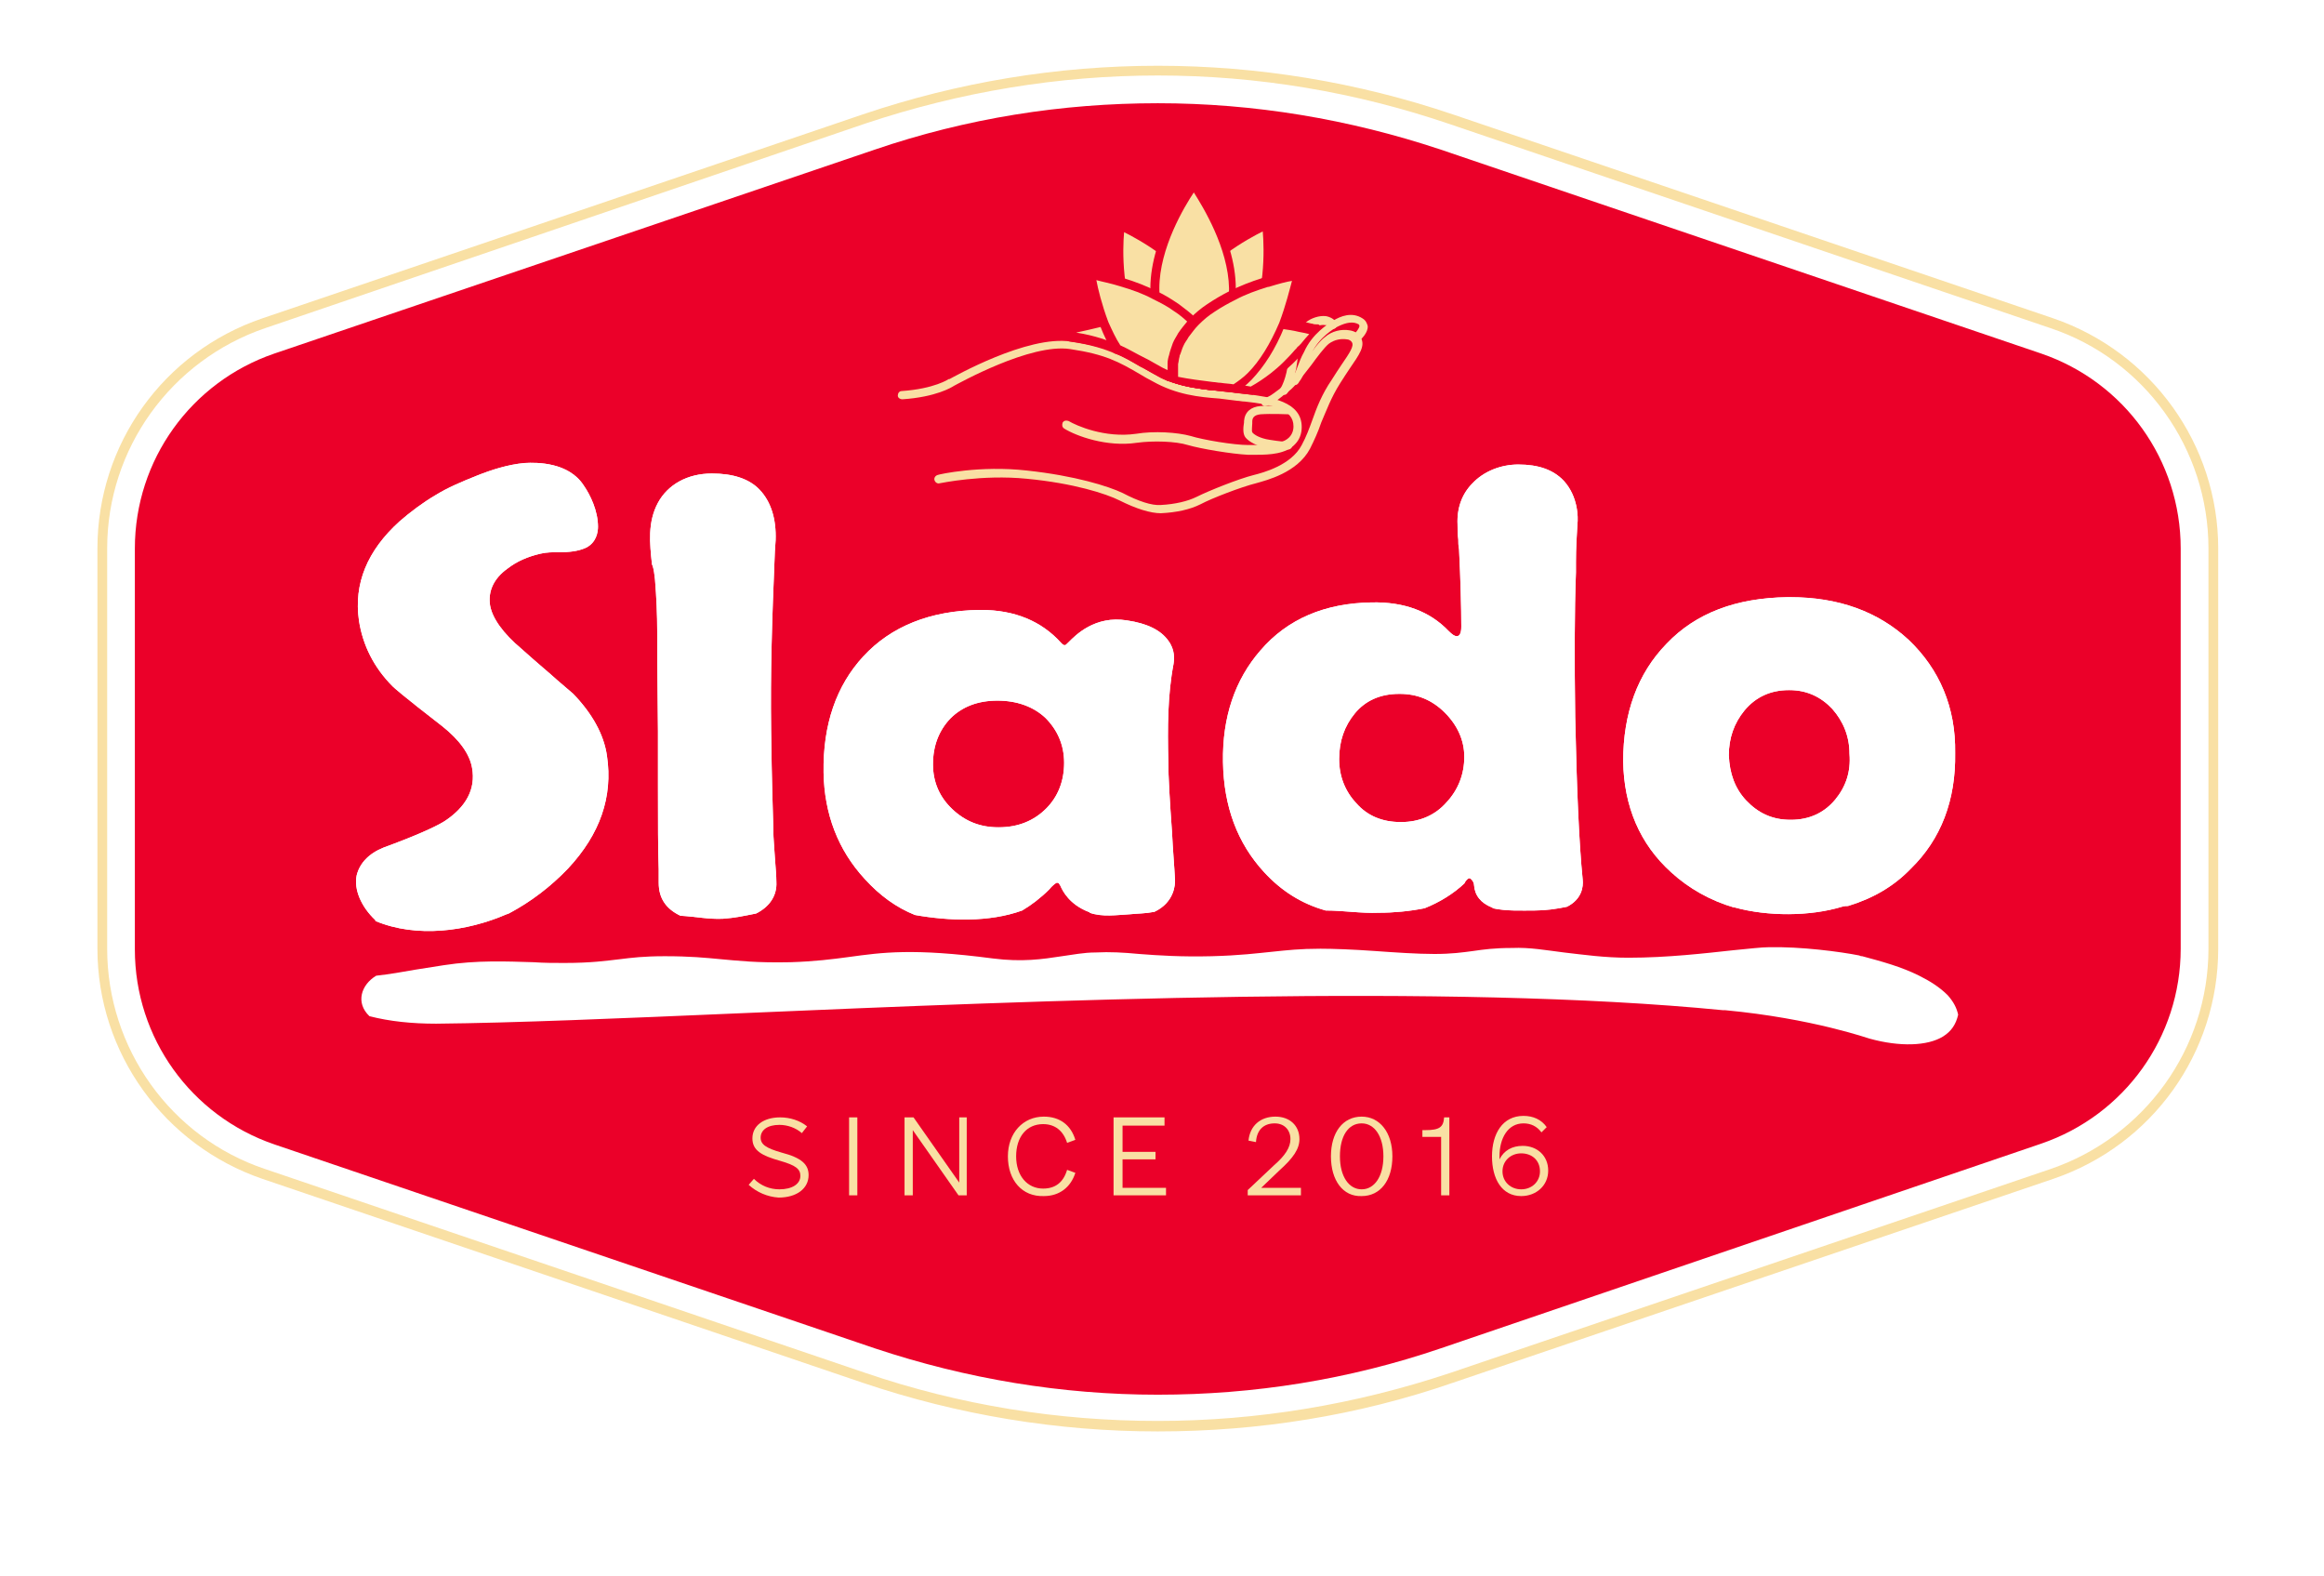 <svg width="205" height="139" viewBox="0 0 205 139" fill="none" xmlns="http://www.w3.org/2000/svg">
<g id="logo">
<g id="Group">
<g id="Group_2">
<g id="Group_3">
<path id="Vector" d="M102.128 9.104C110.589 9.104 118.984 10.492 127.115 13.203L180.064 31.183C187.402 33.695 192.359 40.57 192.359 48.37V83.669C192.359 91.47 187.402 98.345 180.064 100.857L127.115 118.903C118.984 121.679 110.589 123.001 102.128 123.001C93.666 123.001 85.271 121.613 77.14 118.903L24.191 100.923C16.854 98.411 11.896 91.536 11.896 83.736V48.37C11.896 40.57 16.854 33.695 24.191 31.183L77.14 13.203C85.271 10.426 93.666 9.104 102.128 9.104ZM102.128 3.419C93.005 3.419 83.949 4.94 75.356 7.848L22.34 25.829C12.689 29.134 6.211 38.19 6.211 48.37V83.669C6.211 93.85 12.689 102.906 22.34 106.211L75.29 124.191C83.949 127.1 92.939 128.62 102.062 128.62C111.184 128.62 120.24 127.1 128.834 124.191L181.783 106.211C191.434 102.906 197.912 93.85 197.912 83.669V48.37C197.912 38.19 191.434 29.134 181.783 25.829L128.9 7.848C120.306 4.874 111.25 3.419 102.128 3.419Z" fill="white"/>
</g>
<g id="Group_4">
<g id="Vector_2" filter="url(#filter0_dd_1_3118)">
<path d="M102.13 130.735C92.743 130.735 83.555 129.215 74.697 126.174L21.748 108.194C11.237 104.624 4.164 94.775 4.164 83.669V48.37C4.164 37.264 11.237 27.415 21.682 23.912L74.631 5.931C83.555 2.891 92.743 1.37 102.13 1.37C111.517 1.37 120.705 2.891 129.563 5.931L182.512 23.912C193.023 27.481 200.03 37.331 200.03 48.37V83.669C200.03 94.775 192.957 104.624 182.512 108.128L129.563 126.108C120.705 129.215 111.517 130.735 102.13 130.735ZM102.13 5.469C93.206 5.469 84.414 6.923 76.019 9.765L23.004 27.746C14.212 30.786 8.262 39.049 8.262 48.37V83.669C8.262 92.99 14.212 101.253 23.004 104.294L75.953 122.274C84.414 125.117 93.206 126.571 102.064 126.571C110.988 126.571 119.78 125.117 128.175 122.274L181.124 104.294C189.982 101.319 195.865 92.99 195.865 83.669V48.37C195.865 39.049 189.916 30.786 181.124 27.746L128.175 9.765C119.846 6.923 111.054 5.469 102.13 5.469ZM102.13 125.05C93.404 125.05 84.745 123.596 76.482 120.82L23.532 102.84C15.336 100.063 9.849 92.395 9.849 83.736V48.37C9.849 39.71 15.336 32.042 23.532 29.266L76.482 11.286C84.745 8.443 93.404 7.055 102.13 7.055C110.856 7.055 119.515 8.509 127.778 11.286L180.728 29.266C188.924 32.042 194.411 39.71 194.411 48.37V83.669C194.411 92.329 188.924 99.997 180.728 102.773L127.778 120.82C119.515 123.596 110.856 125.05 102.13 125.05ZM102.13 11.087C93.867 11.087 85.67 12.409 77.804 15.12L24.855 33.1C18.31 35.347 13.947 41.429 13.947 48.37V83.669C13.947 90.544 18.31 96.692 24.855 98.939L77.804 116.92C85.67 119.564 93.867 120.952 102.13 120.952C110.393 120.952 118.59 119.63 126.456 116.92L179.405 98.939C185.95 96.692 190.313 90.61 190.313 83.669V48.37C190.313 41.495 185.95 35.347 179.405 33.1L126.456 15.12C118.59 12.476 110.393 11.087 102.13 11.087Z" fill="white"/>
</g>
</g>
</g>
<g id="Group_5">
<path id="Vector_3" fill-rule="evenodd" clip-rule="evenodd" d="M102.129 125.844C93.337 125.844 84.611 124.39 76.216 121.547L23.267 103.567C14.74 100.658 9.055 92.66 9.055 83.669V48.37C9.055 39.38 14.806 31.381 23.267 28.473L76.216 10.493C84.545 7.65 93.271 6.196 102.129 6.196C110.921 6.196 119.646 7.65 128.042 10.493L180.991 28.473C189.518 31.381 195.203 39.38 195.203 48.37V83.669C195.203 92.66 189.452 100.658 180.991 103.567L128.042 121.547C119.646 124.39 110.987 125.844 102.129 125.844Z" fill="#EB0029"/>
</g>
<g id="Group_6">
<path id="Vector_4" d="M102.128 9.104C110.589 9.104 118.984 10.492 127.115 13.203L180.064 31.183C187.402 33.695 192.359 40.57 192.359 48.37V83.669C192.359 91.47 187.402 98.345 180.064 100.857L127.115 118.903C118.984 121.679 110.589 123.001 102.128 123.001C93.666 123.001 85.271 121.613 77.14 118.903L24.191 100.923C16.854 98.411 11.896 91.536 11.896 83.736V48.37C11.896 40.57 16.854 33.695 24.191 31.183L77.14 13.203C85.271 10.426 93.666 9.104 102.128 9.104ZM102.128 3.419C93.005 3.419 83.949 4.94 75.356 7.848L22.34 25.829C12.689 29.134 6.211 38.19 6.211 48.37V83.669C6.211 93.85 12.689 102.906 22.34 106.211L75.29 124.191C83.949 127.1 92.939 128.62 102.062 128.62C111.184 128.62 120.24 127.1 128.834 124.191L181.783 106.211C191.434 102.906 197.912 93.85 197.912 83.669V48.37C197.912 38.19 191.434 29.134 181.783 25.829L128.9 7.848C120.306 4.874 111.25 3.419 102.128 3.419Z" fill="white"/>
</g>
<g id="Group_7">
<path id="Vector_5" d="M102.131 126.24C93.273 126.24 84.481 124.786 76.086 121.943L23.137 103.963C14.477 100.988 8.594 92.858 8.594 83.669V48.37C8.594 39.181 14.411 31.05 23.137 28.076L76.086 10.096C84.481 7.253 93.273 5.799 102.131 5.799C110.989 5.799 119.78 7.253 128.176 10.096L181.125 28.076C189.784 31.05 195.668 39.181 195.668 48.37V83.669C195.668 92.858 189.851 100.988 181.125 103.963L128.176 121.943C119.78 124.852 110.989 126.24 102.131 126.24ZM102.131 6.658C93.339 6.658 84.679 8.112 76.35 10.889L23.401 28.935C15.072 31.778 9.453 39.578 9.453 48.37V83.669C9.453 92.461 15.072 100.327 23.401 103.104L76.35 121.084C84.679 123.926 93.339 125.315 102.131 125.315C110.923 125.315 119.582 123.86 127.911 121.084L180.86 103.104C189.189 100.261 194.808 92.461 194.808 83.669V48.37C194.808 39.578 189.189 31.712 180.86 28.935L127.911 10.955C119.582 8.112 110.923 6.658 102.131 6.658Z" fill="#F9E0A4"/>
</g>
<g id="Group_8">
<path id="Vector_6" d="M66.039 104.492L66.502 103.963C67.097 104.558 67.89 104.889 68.749 104.889C69.873 104.889 70.6 104.426 70.6 103.699C70.6 103.104 70.204 102.774 68.815 102.377C67.163 101.914 66.37 101.452 66.37 100.394C66.37 99.27 67.361 98.543 68.815 98.543C69.675 98.543 70.534 98.807 71.195 99.336L70.732 99.931C70.204 99.468 69.477 99.204 68.749 99.204C67.692 99.204 67.097 99.667 67.097 100.328C67.097 100.923 67.559 101.253 68.948 101.65C70.732 102.113 71.327 102.708 71.327 103.633C71.327 104.823 70.27 105.616 68.683 105.616C67.692 105.55 66.766 105.153 66.039 104.492Z" fill="#F9E0A4"/>
</g>
<g id="Group_9">
<path id="Vector_7" d="M75.626 98.543H74.898V105.418H75.626V98.543Z" fill="#F9E0A4"/>
</g>
<g id="Group_10">
<path id="Vector_8" d="M85.276 98.543V105.418H84.549L80.516 99.667V105.418H79.789V98.543H80.582L84.615 104.294V98.543H85.276Z" fill="#F9E0A4"/>
</g>
<g id="Group_11">
<path id="Vector_9" d="M88.906 101.98C88.906 99.931 90.228 98.477 92.079 98.477C93.467 98.477 94.459 99.204 94.856 100.526L94.129 100.79C93.798 99.733 93.071 99.138 92.013 99.138C90.559 99.138 89.633 100.261 89.633 101.98C89.633 103.699 90.625 104.823 92.013 104.823C93.071 104.823 93.798 104.294 94.129 103.17L94.856 103.434C94.459 104.69 93.467 105.484 92.079 105.484C90.162 105.55 88.906 104.095 88.906 101.98Z" fill="#F9E0A4"/>
</g>
<g id="Group_12">
<path id="Vector_10" d="M102.854 104.757V105.418H98.227V98.543H102.722V99.27H99.02V101.584H101.928V102.245H99.02V104.757H102.854Z" fill="#F9E0A4"/>
</g>
<g id="Group_13">
<path id="Vector_11" d="M114.756 104.756V105.417H110.062V104.955L112.376 102.773C113.368 101.914 113.83 101.187 113.83 100.46C113.83 99.666 113.302 99.072 112.442 99.072C111.451 99.072 110.856 99.666 110.79 100.724L110.129 100.592C110.261 99.27 111.186 98.477 112.508 98.477C113.764 98.477 114.624 99.27 114.624 100.46C114.624 101.319 114.095 102.112 112.839 103.236L111.252 104.756H114.756Z" fill="#F9E0A4"/>
</g>
<g id="Group_14">
<path id="Vector_12" d="M117.402 101.98C117.402 99.865 118.46 98.477 120.113 98.477C121.699 98.477 122.823 99.865 122.823 101.98C122.823 104.095 121.765 105.484 120.113 105.484C118.46 105.55 117.402 104.095 117.402 101.98ZM122.03 101.98C122.03 100.195 121.236 99.072 120.113 99.072C118.923 99.072 118.196 100.195 118.196 101.98C118.196 103.765 118.989 104.889 120.113 104.889C121.236 104.889 122.03 103.765 122.03 101.98Z" fill="#F9E0A4"/>
</g>
<g id="Group_15">
<path id="Vector_13" d="M127.121 100.262H125.469V99.667H125.733C126.989 99.667 127.32 99.402 127.386 98.543H127.848V105.418H127.121V100.262Z" fill="#F9E0A4"/>
</g>
<g id="Group_16">
<path id="Vector_14" d="M136.567 103.236C136.567 104.558 135.509 105.484 134.187 105.484C132.469 105.484 131.609 103.963 131.609 101.98C131.609 99.997 132.535 98.411 134.386 98.411C135.245 98.411 135.972 98.741 136.435 99.402L135.972 99.865C135.576 99.336 135.047 99.072 134.386 99.072C132.998 99.072 132.27 100.394 132.27 101.98V102.245C132.667 101.451 133.394 101.055 134.32 101.055C135.576 101.055 136.567 101.914 136.567 103.236ZM135.84 103.302C135.84 102.311 135.113 101.716 134.187 101.716C133.262 101.716 132.535 102.377 132.535 103.302C132.535 104.228 133.262 104.889 134.187 104.889C135.113 104.889 135.84 104.228 135.84 103.302Z" fill="#F9E0A4"/>
</g>
<g id="Group_17">
<g id="Group_18">
<path id="Vector_15" d="M110.859 40.107C110.595 40.107 110.33 40.107 110.132 40.107H110.066C108.678 40.041 105.901 39.578 104.778 39.248C103.72 38.917 101.737 38.851 100.282 39.049C97.638 39.446 94.928 38.454 93.87 37.793C93.672 37.661 93.672 37.463 93.738 37.264C93.87 37.066 94.069 37.066 94.267 37.132C94.928 37.529 97.44 38.653 100.216 38.256C101.803 37.992 103.852 38.124 105.042 38.454C106.1 38.785 108.81 39.248 110.132 39.248H110.198C111.123 39.248 112.974 39.314 113.702 38.587C113.966 38.322 114.098 37.992 114.098 37.595C114.098 36.075 112.247 35.678 109.801 35.413C109.537 35.413 109.339 35.347 109.14 35.347C108.612 35.281 108.149 35.215 107.554 35.149C105.769 35.017 103.786 34.819 101.671 33.629C101.274 33.43 100.943 33.232 100.613 33.034C98.696 31.91 97.506 31.249 94.399 30.786C90.896 30.257 84.55 33.827 84.153 34.025C83.955 34.157 82.567 35.017 79.592 35.215C79.394 35.215 79.195 35.083 79.195 34.885C79.195 34.686 79.328 34.488 79.526 34.488C82.434 34.29 83.69 33.43 83.69 33.43C83.69 33.43 83.69 33.43 83.757 33.43C84.021 33.298 90.631 29.53 94.465 30.125C97.77 30.588 98.96 31.315 101.01 32.439C101.34 32.637 101.671 32.835 102.067 33.034C104.05 34.157 105.901 34.29 107.686 34.488C108.215 34.554 108.744 34.62 109.273 34.686C109.471 34.686 109.735 34.752 109.934 34.752C112.115 35.017 114.825 35.413 114.825 37.661C114.825 38.256 114.627 38.785 114.23 39.181C113.437 40.041 111.983 40.107 110.859 40.107Z" fill="#F9E0A4"/>
</g>
<g id="Group_19">
<path id="Vector_16" d="M102.399 45.263C101.473 45.263 100.217 44.867 98.763 44.139C97.573 43.544 94.731 42.619 90.566 42.222C86.6 41.826 82.964 42.619 82.898 42.619C82.7 42.685 82.501 42.553 82.435 42.355C82.369 42.156 82.501 41.958 82.7 41.892C82.832 41.826 86.468 41.033 90.566 41.495C94.863 41.958 97.771 42.883 99.027 43.478C100.415 44.206 101.605 44.602 102.399 44.536C103.655 44.47 104.778 44.206 105.572 43.809C106.629 43.28 109.273 42.222 110.595 41.892C111.389 41.694 113.901 41.033 114.826 39.248C115.223 38.521 115.487 37.794 115.752 37.066C116.148 35.943 116.611 34.753 117.47 33.497C117.801 32.968 118.065 32.571 118.33 32.175C119.057 31.117 119.453 30.522 119.255 30.192C119.189 30.059 118.991 29.927 118.792 29.927C118.33 29.861 117.735 29.927 117.206 30.324C116.809 30.654 116.214 31.448 115.685 32.175C114.958 33.1 114.231 34.092 113.702 34.488C113.438 34.687 113.24 34.819 113.107 34.951C112.512 35.414 112.182 35.678 111.653 35.81C111.455 35.877 111.256 35.678 111.256 35.48C111.19 35.282 111.389 35.083 111.587 35.083C111.917 35.017 112.182 34.819 112.711 34.422C112.909 34.29 113.107 34.092 113.372 33.893C113.835 33.563 114.562 32.571 115.223 31.712C115.818 30.853 116.413 30.059 116.875 29.729C117.47 29.2 118.33 29.002 119.057 29.134C119.519 29.2 119.916 29.464 120.048 29.795C120.445 30.522 119.916 31.249 119.057 32.505C118.792 32.902 118.528 33.298 118.197 33.827C117.404 35.083 117.007 36.207 116.545 37.265C116.28 38.058 115.95 38.785 115.553 39.578C114.429 41.694 111.719 42.355 110.794 42.619C109.472 42.95 106.894 43.941 105.902 44.47C104.977 44.933 103.787 45.197 102.399 45.263C102.465 45.263 102.465 45.263 102.399 45.263Z" fill="#F9E0A4"/>
</g>
<g id="Group_20">
<path id="Vector_17" d="M113.305 34.819C113.239 34.819 113.173 34.819 113.107 34.753C112.909 34.62 112.843 34.422 112.975 34.224C112.975 34.224 113.504 33.364 113.636 31.844C113.834 30.192 114.76 28.869 115.222 28.407C115.619 28.076 116.346 27.812 116.941 27.878C117.338 27.944 117.668 28.142 117.867 28.407C117.999 28.605 117.933 28.803 117.801 28.936C117.602 29.068 117.404 29.002 117.272 28.869C117.206 28.737 117.073 28.671 116.875 28.671C116.478 28.605 115.95 28.803 115.751 29.002C115.421 29.266 114.561 30.39 114.429 31.91C114.231 33.563 113.636 34.554 113.636 34.554C113.504 34.753 113.438 34.819 113.305 34.819Z" fill="#F9E0A4"/>
</g>
<g id="Group_21">
<path id="Vector_18" d="M113.305 39.644C112.974 39.644 112.577 39.578 111.85 39.512C110.859 39.38 110.132 38.917 109.867 38.587C109.603 38.256 109.669 37.661 109.735 37.264C109.735 37.198 109.735 37.132 109.735 37.132C109.801 36.339 110.33 35.876 111.189 35.81C112.181 35.744 113.635 35.81 113.701 35.81C113.899 35.81 114.032 36.008 114.032 36.207C114.032 36.405 113.833 36.537 113.635 36.537C113.635 36.537 112.115 36.471 111.189 36.537C110.594 36.603 110.462 36.868 110.462 37.198C110.462 37.264 110.462 37.331 110.462 37.331C110.462 37.529 110.396 37.992 110.462 38.124C110.594 38.322 111.123 38.653 111.982 38.785C112.842 38.917 113.305 38.983 113.569 38.917C113.767 38.851 113.966 39.049 113.966 39.248C114.032 39.446 113.833 39.644 113.635 39.644C113.569 39.644 113.437 39.644 113.305 39.644Z" fill="#F9E0A4"/>
</g>
<g id="Group_22">
<path id="Vector_19" d="M106.165 32.703C106.165 32.703 108.61 30.059 106.363 26.093C104.115 22.127 98.827 19.879 98.827 19.879C98.827 19.879 98.1 25.564 100.347 29.531C102.661 33.497 106.165 32.703 106.165 32.703Z" fill="#F9E0A4"/>
</g>
<g id="Group_23">
<path id="Vector_20" d="M105.437 33.166C104.181 33.166 101.735 32.77 100.017 29.729C97.703 25.697 98.364 20.078 98.43 19.879C98.43 19.747 98.496 19.681 98.629 19.615C98.761 19.549 98.827 19.549 98.959 19.615C99.157 19.681 104.38 21.995 106.693 25.961C109.073 30.125 106.495 32.968 106.429 32.968C106.363 33.034 106.297 33.034 106.23 33.1C106.23 33.1 105.966 33.166 105.437 33.166ZM99.157 20.474C99.025 21.929 98.893 26.225 100.678 29.398C102.595 32.704 105.371 32.505 105.966 32.439C106.363 31.976 107.949 29.663 106.032 26.358C104.247 23.185 100.479 21.135 99.157 20.474Z" fill="#EB0029"/>
</g>
<g id="Group_24">
<path id="Vector_21" d="M104.383 32.703C104.383 32.703 101.937 30.059 104.184 26.093C106.432 22.127 111.72 19.879 111.72 19.879C111.72 19.879 112.447 25.564 110.2 29.531C107.886 33.497 104.383 32.703 104.383 32.703Z" fill="#F9E0A4"/>
</g>
<g id="Group_25">
<path id="Vector_22" d="M105.109 33.166C104.646 33.166 104.315 33.1 104.315 33.1C104.249 33.1 104.183 33.034 104.117 32.968C104.117 32.968 101.473 30.059 103.853 25.961C106.166 21.929 111.322 19.681 111.587 19.615C111.719 19.549 111.785 19.549 111.917 19.615C112.049 19.681 112.116 19.747 112.116 19.879C112.116 20.144 112.843 25.697 110.529 29.729C108.81 32.77 106.364 33.166 105.109 33.166ZM104.58 32.373C105.175 32.439 107.951 32.638 109.868 29.332C111.653 26.225 111.521 21.929 111.388 20.408C110.066 21.069 106.298 23.119 104.514 26.225C102.597 29.663 104.183 31.91 104.58 32.373Z" fill="#EB0029"/>
</g>
<g id="Group_26">
<path id="Vector_23" d="M116.015 29.134C115.949 29.134 115.817 29.068 115.619 29.002C115.354 28.936 115.09 28.869 114.693 28.803C114.23 28.737 113.702 28.605 113.173 28.539C112.446 28.473 111.652 28.407 110.793 28.407C109.868 28.407 108.942 28.473 108.017 28.671C107.752 28.737 107.554 28.803 107.29 28.869C107.157 28.936 107.025 28.936 106.959 29.002C106.629 29.134 106.364 29.2 106.1 29.332C105.703 29.53 105.373 29.729 105.108 29.927C104.844 30.125 104.579 30.39 104.381 30.588C104.117 30.919 103.918 31.183 103.72 31.514C103.654 31.646 103.522 31.844 103.456 31.976C103.389 32.109 103.323 32.175 103.323 32.307C103.191 32.637 103.125 32.902 103.125 33.166C103.257 33.232 103.389 33.298 103.522 33.298C104.711 33.761 105.901 33.893 107.025 34.026C107.223 34.026 107.488 34.092 107.686 34.092C108.083 34.158 108.479 34.158 108.876 34.224C109.008 34.224 109.801 34.356 109.934 34.356C110.132 34.356 110.264 34.422 110.463 34.422C111.19 34.026 111.851 33.563 112.446 33.1C112.842 32.77 113.173 32.505 113.503 32.175C113.9 31.778 114.297 31.448 114.561 31.051C114.693 30.919 114.825 30.72 114.958 30.588C115.685 29.795 116.081 29.2 116.081 29.2C116.081 29.2 116.081 29.2 116.015 29.134Z" fill="#F9E0A4"/>
</g>
<g id="Group_27">
<path id="Vector_24" d="M110.463 34.819L109.868 34.752C109.669 34.752 108.942 34.62 108.81 34.62C108.413 34.554 108.017 34.554 107.62 34.488C107.422 34.488 107.157 34.422 106.959 34.422H106.893C105.835 34.29 104.646 34.158 103.323 33.695C103.191 33.629 103.059 33.629 102.927 33.563C102.795 33.497 102.662 33.298 102.729 33.166C102.795 32.902 102.861 32.571 102.993 32.241C103.059 32.108 103.059 32.042 103.125 31.91C103.191 31.778 103.257 31.58 103.39 31.381C103.588 31.051 103.852 30.72 104.117 30.39L104.183 30.324C104.447 30.059 104.712 29.861 104.976 29.663C105.307 29.398 105.637 29.2 106.034 29.002C106.298 28.869 106.563 28.737 106.893 28.605C107.025 28.539 107.157 28.539 107.29 28.473C107.554 28.407 107.819 28.34 108.017 28.274C108.876 28.076 109.868 27.944 110.859 27.944C111.586 27.944 112.38 28.01 113.239 28.076C113.768 28.142 114.231 28.208 114.759 28.34C115.156 28.407 115.42 28.473 115.685 28.539C115.685 28.539 115.685 28.539 115.751 28.539C115.883 28.605 116.015 28.605 116.082 28.605C116.148 28.605 116.148 28.605 116.214 28.605C116.28 28.605 116.28 28.605 116.28 28.605C116.412 28.671 116.478 28.737 116.478 28.869C116.544 29.002 116.478 29.068 116.412 29.2C116.412 29.2 116.015 29.795 115.288 30.654C115.288 30.654 115.288 30.654 115.288 30.72C115.222 30.852 115.09 30.919 115.024 31.051L114.892 31.183C114.495 31.58 114.164 31.976 113.768 32.307C113.437 32.637 113.041 32.968 112.644 33.298C111.983 33.827 111.322 34.29 110.661 34.62C110.595 34.819 110.529 34.819 110.463 34.819ZM107.025 33.695C107.224 33.695 107.488 33.761 107.686 33.761C108.083 33.827 108.48 33.827 108.876 33.893C109.008 33.893 109.802 34.025 109.934 34.025L110.33 34.092C110.925 33.761 111.52 33.364 112.115 32.902C112.446 32.637 112.842 32.307 113.173 31.976C113.503 31.646 113.9 31.249 114.231 30.852L114.363 30.72C114.429 30.588 114.561 30.522 114.627 30.456C114.627 30.456 114.627 30.39 114.693 30.39C115.024 29.993 115.288 29.663 115.487 29.464C115.222 29.398 114.958 29.332 114.561 29.266C114.032 29.134 113.503 29.068 113.041 29.002C112.181 28.869 111.454 28.869 110.727 28.869C109.802 28.869 108.876 28.935 108.083 29.134C107.885 29.2 107.62 29.266 107.422 29.332C107.29 29.398 107.224 29.398 107.091 29.464C106.827 29.596 106.563 29.663 106.298 29.795C105.968 29.927 105.637 30.125 105.373 30.39C105.108 30.588 104.91 30.786 104.646 31.051C104.646 31.051 104.646 31.051 104.579 31.117C104.381 31.381 104.183 31.646 103.984 31.91C103.918 32.042 103.852 32.175 103.786 32.307V32.373C103.72 32.505 103.72 32.571 103.654 32.637C103.588 32.836 103.522 32.968 103.522 33.1H103.588C104.778 33.431 105.902 33.563 107.025 33.695Z" fill="#EB0029"/>
</g>
<g id="Group_28">
<path id="Vector_25" d="M107.155 33.827C107.155 33.827 107.089 33.893 106.957 34.026C105.833 33.893 104.643 33.761 103.453 33.298C103.321 33.232 103.189 33.232 103.057 33.166C102.726 33.034 102.396 32.836 102.065 32.703C101.669 32.505 101.338 32.307 101.008 32.109C100.148 31.58 99.421 31.183 98.562 30.787C97.504 30.324 96.314 29.927 94.529 29.663C94.265 29.332 94.133 29.2 94.133 29.2C94.133 29.2 95.587 28.737 97.504 28.539C98.231 28.473 99.025 28.407 99.884 28.407C100.809 28.407 101.801 28.539 102.726 28.803C102.925 28.869 103.123 28.936 103.321 29.002C103.718 29.134 104.114 29.332 104.445 29.53C104.709 29.663 104.974 29.795 105.172 29.993C105.503 30.258 105.833 30.522 106.032 30.787C106.362 31.183 106.626 31.58 106.759 31.91C106.825 32.109 106.891 32.307 106.957 32.439C107.089 32.77 107.089 33.034 107.155 33.232C107.155 33.629 107.155 33.827 107.155 33.827Z" fill="#F9E0A4"/>
</g>
<g id="Group_29">
<path id="Vector_26" d="M106.959 34.422C106.893 34.422 106.893 34.422 106.959 34.422C105.901 34.29 104.645 34.158 103.323 33.695C103.191 33.629 103.059 33.629 102.926 33.563C102.596 33.431 102.199 33.232 101.869 33.034C101.538 32.836 101.142 32.638 100.811 32.439L100.547 32.307C99.753 31.844 99.092 31.448 98.365 31.183C97.44 30.787 96.25 30.39 94.399 30.125C94.333 30.125 94.201 30.059 94.135 29.993C93.936 29.729 93.804 29.597 93.804 29.597C93.738 29.531 93.672 29.398 93.672 29.266C93.672 29.134 93.804 29.002 93.936 29.002C94.002 29.002 95.391 28.539 97.374 28.341C98.233 28.275 99.026 28.209 99.753 28.209C100.811 28.209 101.803 28.341 102.662 28.605C102.86 28.671 103.059 28.737 103.257 28.803C103.257 28.803 103.257 28.803 103.323 28.803C103.786 28.936 104.116 29.134 104.513 29.332C104.777 29.465 105.042 29.663 105.306 29.795C105.637 30.059 105.967 30.324 106.232 30.654C106.562 31.051 106.827 31.448 107.025 31.91C107.091 32.109 107.223 32.307 107.289 32.505C107.355 32.77 107.421 33.1 107.488 33.365C107.554 33.695 107.554 33.959 107.554 33.959C107.554 34.026 107.554 34.092 107.488 34.158C107.488 34.158 107.421 34.29 107.223 34.422C107.091 34.356 107.025 34.422 106.959 34.422ZM94.928 29.332C96.647 29.597 97.77 30.059 98.696 30.39C99.489 30.72 100.15 31.117 100.943 31.58L101.208 31.712C101.604 31.91 101.935 32.109 102.265 32.307C102.596 32.505 102.926 32.638 103.257 32.77C103.389 32.836 103.521 32.836 103.587 32.902C104.711 33.298 105.769 33.497 106.827 33.563C106.827 33.497 106.827 33.365 106.76 33.232C106.694 32.968 106.694 32.704 106.562 32.505C106.496 32.373 106.43 32.175 106.364 31.976C106.166 31.58 105.967 31.249 105.703 30.919C105.438 30.654 105.174 30.39 104.843 30.125C104.645 29.993 104.381 29.795 104.182 29.663C103.852 29.465 103.521 29.332 103.191 29.2C103.191 29.2 103.191 29.2 103.125 29.2C102.926 29.134 102.728 29.068 102.53 29.002C101.67 28.737 100.811 28.671 99.82 28.605C99.092 28.605 98.365 28.605 97.506 28.737C96.448 29.002 95.523 29.2 94.928 29.332Z" fill="#EB0029"/>
</g>
<g id="Group_30">
<path id="Vector_27" d="M105.306 31.117C105.306 31.117 108.743 30.059 108.743 25.498C108.743 20.937 105.306 16.376 105.306 16.376C105.306 16.376 101.868 20.937 101.868 25.498C101.802 30.059 105.306 31.117 105.306 31.117Z" fill="#F9E0A4"/>
</g>
<g id="Group_31">
<path id="Vector_28" d="M105.307 31.448C105.241 31.448 105.241 31.448 105.174 31.448C105.108 31.448 101.473 30.258 101.473 25.432C101.473 20.805 104.844 16.244 104.976 16.045C105.042 15.979 105.174 15.913 105.241 15.913C105.373 15.913 105.439 15.979 105.505 16.045C105.637 16.244 109.009 20.739 109.009 25.432C109.009 30.192 105.373 31.381 105.307 31.448ZM105.307 16.971C104.513 18.161 102.266 21.862 102.266 25.432C102.266 29.2 104.778 30.456 105.373 30.654C105.968 30.456 108.414 29.2 108.414 25.432C108.347 21.862 106.1 18.227 105.307 16.971Z" fill="#EB0029"/>
</g>
<g id="Group_32">
<path id="Vector_29" d="M107.158 32.373C107.158 32.042 107.091 31.646 107.025 31.249C106.959 30.919 106.827 30.588 106.695 30.258C106.563 29.927 106.364 29.597 106.166 29.332C105.968 29.002 105.703 28.671 105.373 28.341C105.307 28.274 105.307 28.274 105.241 28.208C104.778 27.746 104.315 27.349 103.786 27.019C103.191 26.622 102.53 26.225 101.935 25.961C100.944 25.432 99.886 25.102 98.961 24.837C97.44 24.374 96.317 24.242 96.317 24.242C96.317 24.242 96.581 26.225 97.506 28.539C97.771 29.266 98.167 30.059 98.564 30.787C99.423 31.117 100.151 31.58 101.01 32.109C101.34 32.307 101.671 32.505 102.068 32.703C102.398 32.902 102.729 33.034 103.059 33.166C103.191 33.232 103.324 33.298 103.456 33.298C104.646 33.761 105.835 33.893 106.959 34.026C106.959 34.026 106.959 34.026 106.959 33.959C107.025 33.761 107.091 33.497 107.091 33.232C107.158 33.034 107.158 32.703 107.158 32.373Z" fill="#F9E0A4"/>
</g>
<g id="Group_33">
<path id="Vector_30" d="M106.957 34.422C106.891 34.422 106.891 34.422 106.891 34.422C105.833 34.29 104.643 34.158 103.321 33.695C103.189 33.629 103.057 33.629 102.925 33.563C102.594 33.431 102.198 33.232 101.867 33.034C101.536 32.836 101.14 32.637 100.809 32.439L100.545 32.307C99.752 31.844 99.091 31.448 98.364 31.183C98.297 31.183 98.231 31.117 98.165 31.051C97.769 30.39 97.372 29.597 97.041 28.737C96.116 26.424 95.852 24.441 95.852 24.374C95.852 24.242 95.852 24.11 95.984 24.044C96.05 23.978 96.182 23.912 96.314 23.912C96.38 23.912 97.438 24.11 99.025 24.507C100.148 24.837 101.14 25.234 102.065 25.696C102.792 26.027 103.387 26.424 103.982 26.82C104.511 27.217 105.04 27.613 105.437 28.01L105.569 28.142C105.899 28.539 106.23 28.869 106.428 29.2C106.626 29.53 106.825 29.861 107.023 30.192C107.155 30.588 107.288 30.919 107.42 31.249C107.486 31.646 107.552 32.042 107.618 32.439C107.618 32.77 107.618 33.1 107.552 33.364C107.486 33.629 107.486 33.893 107.42 34.158C107.42 34.224 107.354 34.356 107.288 34.422C107.155 34.422 107.023 34.422 106.957 34.422ZM98.826 30.456C99.553 30.786 100.214 31.183 101.008 31.58L101.272 31.712C101.603 31.91 101.999 32.108 102.33 32.307C102.66 32.505 102.991 32.637 103.321 32.77C103.454 32.836 103.586 32.836 103.652 32.902C104.776 33.298 105.767 33.497 106.759 33.563C106.759 33.431 106.825 33.298 106.825 33.166C106.825 32.902 106.891 32.637 106.825 32.373C106.825 32.042 106.759 31.712 106.693 31.381C106.627 31.117 106.494 30.786 106.362 30.456C106.23 30.125 106.032 29.861 105.833 29.597C105.635 29.266 105.371 29.002 105.04 28.671L104.908 28.539C104.511 28.142 104.048 27.746 103.52 27.415C102.991 27.018 102.33 26.688 101.669 26.358C100.809 25.895 99.884 25.564 98.76 25.234C97.901 24.969 97.174 24.837 96.711 24.705C96.843 25.432 97.174 26.82 97.769 28.407C98.099 29.134 98.43 29.861 98.826 30.456Z" fill="#EB0029"/>
</g>
<g id="Group_34">
<path id="Vector_31" d="M114.298 24.242C114.298 24.242 114.034 26.225 113.108 28.539C112.513 30.125 111.588 31.778 110.266 33.1C109.803 33.563 109.34 33.959 108.878 34.224C108.481 34.158 108.084 34.158 107.688 34.092C107.489 34.092 107.225 34.026 107.027 34.026C105.903 33.893 104.713 33.761 103.523 33.298C103.457 33.034 103.457 32.703 103.457 32.373C103.457 32.241 103.457 32.108 103.457 31.976C103.457 31.778 103.523 31.514 103.589 31.249C103.655 30.919 103.788 30.588 103.92 30.258C104.052 29.993 104.184 29.729 104.382 29.464C104.647 29.068 104.911 28.737 105.308 28.341C105.308 28.274 105.374 28.274 105.44 28.208C105.903 27.746 106.366 27.349 106.894 27.019C107.489 26.622 108.15 26.225 108.811 25.895C109.869 25.366 110.861 25.035 111.786 24.771C113.174 24.374 114.298 24.242 114.298 24.242Z" fill="#F9E0A4"/>
</g>
<g id="Group_35">
<path id="Vector_32" d="M108.876 34.62C108.809 34.62 108.809 34.62 108.876 34.62C108.413 34.554 108.016 34.554 107.62 34.488C107.355 34.488 107.157 34.422 106.959 34.422H106.892C105.835 34.29 104.645 34.158 103.323 33.695C103.191 33.629 103.125 33.563 103.058 33.431C102.992 33.1 102.992 32.77 102.992 32.439C102.992 32.307 102.992 32.175 102.992 32.042C102.992 31.778 103.058 31.514 103.125 31.315C103.191 30.985 103.323 30.654 103.455 30.258C103.587 29.927 103.786 29.663 103.918 29.398C104.182 29.002 104.513 28.605 104.843 28.208C104.909 28.142 104.909 28.142 104.975 28.076C105.438 27.613 105.901 27.217 106.496 26.82C107.091 26.424 107.752 26.027 108.413 25.696C109.338 25.234 110.33 24.837 111.388 24.507C111.388 24.507 111.388 24.507 111.454 24.507C112.974 24.044 114.032 23.912 114.098 23.912C114.23 23.912 114.362 23.912 114.428 24.044C114.494 24.11 114.56 24.242 114.56 24.374C114.56 24.441 114.23 26.49 113.305 28.803C112.511 30.786 111.52 32.307 110.396 33.497C109.933 33.959 109.47 34.356 108.942 34.687C109.008 34.62 108.942 34.62 108.876 34.62ZM107.025 33.695C107.223 33.695 107.421 33.761 107.686 33.761C108.082 33.827 108.413 33.827 108.809 33.893C109.206 33.629 109.669 33.298 110.065 32.902C111.123 31.844 112.049 30.324 112.842 28.473C113.437 26.886 113.767 25.498 113.966 24.771C113.503 24.837 112.776 25.035 111.916 25.3C111.916 25.3 111.916 25.3 111.85 25.3C110.793 25.63 109.867 25.961 109.008 26.424C108.347 26.754 107.752 27.085 107.157 27.481C106.628 27.812 106.165 28.208 105.769 28.605L105.703 28.671C105.372 29.002 105.108 29.398 104.843 29.729C104.711 29.993 104.513 30.192 104.38 30.522C104.248 30.786 104.182 31.117 104.05 31.381C104.05 31.381 104.05 31.381 104.05 31.448C103.984 31.646 103.984 31.844 103.918 32.108V32.175C103.918 32.241 103.918 32.373 103.918 32.505C103.918 32.505 103.918 32.505 103.918 32.571C103.918 32.77 103.918 32.968 103.918 33.232C104.909 33.431 105.967 33.563 107.025 33.695Z" fill="#EB0029"/>
</g>
<g id="Group_36">
<path id="Vector_33" d="M114.232 33.96C114.165 33.96 114.099 33.96 114.033 33.894C113.835 33.761 113.835 33.563 113.967 33.365C114.165 33.1 114.298 32.77 114.496 32.241C114.628 31.91 114.76 31.514 115.025 31.051C115.752 29.398 117.206 28.539 117.603 28.275C118.264 27.878 119.255 27.481 120.181 28.076C120.511 28.275 120.578 28.539 120.644 28.737C120.71 29.332 120.049 29.927 119.916 30.059C119.784 30.192 119.52 30.192 119.388 29.993C119.255 29.861 119.255 29.597 119.454 29.465C119.652 29.266 119.916 28.936 119.916 28.737C119.916 28.737 119.916 28.671 119.85 28.605C119.388 28.341 118.793 28.407 117.999 28.803C117.735 28.936 116.347 29.729 115.686 31.183C115.488 31.646 115.289 32.043 115.223 32.373C115.025 32.902 114.893 33.298 114.628 33.629C114.496 33.894 114.364 33.96 114.232 33.96Z" fill="#F9E0A4"/>
</g>
</g>
<g id="Group_37">
<path id="Vector_34" d="M171.804 87.768C171.077 87.041 170.217 86.512 169.292 86.049C167.706 85.256 165.987 84.793 164.268 84.33C164.202 84.33 164.136 84.33 164.004 84.264C162.351 83.934 158.848 83.471 156.005 83.537C155.41 83.537 154.286 83.669 152.898 83.802C150.452 84.066 147.081 84.463 143.644 84.463C141.528 84.463 139.677 84.198 137.959 84C136.372 83.802 134.918 83.537 133.398 83.603C131.811 83.603 130.886 83.735 129.96 83.868C128.969 84 128.043 84.132 126.523 84.132C125.002 84.132 123.085 84 121.234 83.868C119.384 83.735 117.599 83.669 116.475 83.669C114.69 83.669 113.5 83.802 112.244 83.934C110.922 84.066 109.402 84.264 106.89 84.33C104.18 84.397 102.197 84.264 100.478 84.132C99.09 84 97.9 83.934 96.644 84C95.586 84 94.661 84.198 93.669 84.33C91.951 84.595 90.166 84.859 87.588 84.529C80.514 83.603 77.804 84 74.896 84.397C73.441 84.595 71.855 84.793 69.74 84.859C66.699 84.925 65.112 84.727 63.592 84.595C62.204 84.463 60.882 84.33 58.634 84.33C56.783 84.33 55.726 84.463 54.668 84.595C53.478 84.727 52.222 84.925 49.776 84.925C48.917 84.925 47.991 84.925 47.066 84.859C44.752 84.793 42.108 84.661 39.133 85.124C38.274 85.256 37.415 85.388 36.621 85.52C35.498 85.719 34.374 85.917 33.184 86.049C31.862 86.842 31.333 88.429 32.589 89.619C34.374 90.081 36.357 90.28 38.472 90.28C45.347 90.214 54.668 89.817 65.443 89.354C91.686 88.231 127.713 86.71 151.973 89.09C152.039 89.09 152.039 89.09 152.105 89.09C152.171 89.09 152.171 89.09 152.171 89.09C159.905 89.817 164.863 91.602 164.929 91.602C167.573 92.329 170.019 92.263 171.407 91.403C172.134 90.941 172.531 90.346 172.729 89.487C172.597 88.891 172.333 88.363 171.804 87.768Z" fill="white"/>
</g>
<g id="Group_38">
<path id="Vector_35" d="M33.117 81.224C36.752 82.744 41.181 82.149 44.685 80.629C44.751 80.629 44.817 80.562 44.883 80.562C46.866 79.505 48.585 78.183 50.105 76.596C52.948 73.555 54.071 70.25 53.543 66.681C53.278 64.764 52.221 62.913 50.568 61.194C50.502 61.128 50.039 60.731 49.18 60.004C48.453 59.343 47.329 58.418 46.007 57.228C44.354 55.84 43.429 54.517 43.23 53.394C43.032 52.138 43.561 51.014 44.751 50.155C45.61 49.494 46.536 49.097 47.659 48.833C48.188 48.7 48.783 48.7 49.312 48.7C50.171 48.7 50.965 48.634 51.692 48.304C52.617 47.841 52.749 46.916 52.749 46.453C52.749 45.065 52.088 43.676 51.493 42.817C50.171 40.768 47.395 40.768 46.271 40.834C44.817 40.966 43.363 41.429 42.041 41.958C40.718 42.487 39.462 43.016 38.405 43.676C37.281 44.337 36.223 45.131 35.232 45.99C32.389 48.568 31.2 51.477 31.662 54.716C31.993 56.897 32.984 58.88 34.637 60.533C34.769 60.665 35.496 61.326 39 64.037C40.586 65.293 41.446 66.548 41.644 67.738C41.974 69.589 41.115 71.176 39.198 72.432C38.339 72.96 36.554 73.754 33.844 74.745C32.522 75.274 31.728 76.133 31.464 77.191C31.2 78.447 31.86 79.968 33.117 81.157C33.117 81.224 33.117 81.224 33.117 81.224Z" fill="white"/>
</g>
<g id="Group_39">
<path id="Vector_36" d="M57.775 51.08C57.907 52.667 57.973 54.253 57.973 55.708V55.774C57.973 56.501 57.973 59.211 58.039 64.499C58.039 65.359 58.039 65.689 58.039 66.284C58.039 66.813 58.039 67.606 58.039 69.193C58.039 72.498 58.039 75.01 58.105 76.663V77.853C58.105 79.241 58.766 80.166 60.022 80.761C61.278 80.827 62.534 81.092 63.79 81.025C64.782 80.959 65.707 80.761 66.699 80.563C67.889 79.968 68.55 78.976 68.484 77.786C68.484 77.257 68.418 76.53 68.351 75.605C68.285 74.547 68.219 73.82 68.219 73.424V73.225C68.153 70.647 68.087 69.391 68.021 64.433C67.955 59.211 68.087 54.98 68.351 48.635L68.418 47.643C68.484 45.792 68.021 44.272 67.029 43.214C66.104 42.222 64.65 41.76 62.799 41.76C60.617 41.76 58.898 42.751 58.039 44.338C57.114 46.056 57.312 47.907 57.51 49.758C57.709 50.221 57.709 50.684 57.775 51.08Z" fill="white"/>
</g>
<g id="Group_40">
<path id="Vector_37" d="M93.205 77.852H93.272C93.404 77.852 93.404 77.918 93.536 78.117C93.734 78.579 94.329 79.769 96.048 80.43C96.114 80.43 96.114 80.496 96.114 80.496C97.238 80.893 98.494 80.695 99.684 80.629C100.345 80.563 101.072 80.563 101.733 80.43C101.733 80.43 101.733 80.43 101.799 80.43C103.65 79.571 103.65 77.918 103.65 77.654C103.584 76.332 103.452 74.878 103.385 73.423C103.187 70.647 103.055 68.532 103.055 67.077C102.989 64.235 102.989 61.326 103.518 58.55C103.584 58.087 103.65 57.294 103.055 56.501C102.394 55.575 101.204 54.98 99.419 54.716C96.577 54.253 94.858 56.038 94.263 56.633C94.065 56.831 93.999 56.897 93.933 56.897C93.8 56.897 93.734 56.831 93.602 56.699C91.883 54.782 89.504 53.791 86.529 53.791C86.463 53.791 86.397 53.791 86.397 53.791C82.034 53.857 78.597 55.245 76.151 57.889C73.771 60.467 72.581 63.904 72.647 68.135C72.713 71.771 73.903 74.944 76.283 77.522C77.605 78.976 79.059 80.034 80.712 80.695C83.686 81.224 87.256 81.356 90.165 80.298C90.958 79.835 91.817 79.174 92.544 78.447C92.809 78.117 93.073 77.918 93.205 77.852ZM88.115 72.961H88.049C86.463 72.961 85.141 72.432 84.017 71.374C82.893 70.317 82.298 68.994 82.298 67.408C82.298 65.755 82.827 64.433 83.819 63.376C84.876 62.318 86.264 61.789 87.983 61.789C89.702 61.789 91.156 62.318 92.214 63.309C93.272 64.367 93.867 65.689 93.867 67.276C93.867 68.862 93.338 70.25 92.28 71.308C91.222 72.366 89.834 72.961 88.115 72.961Z" fill="white"/>
</g>
<g id="Group_41">
<path id="Vector_38" d="M129.564 77.456C129.63 77.456 129.696 77.456 129.762 77.522C129.96 77.72 130.026 77.918 130.026 78.051C130.092 78.976 130.621 79.637 131.613 80.034C131.613 80.034 131.679 80.034 131.679 80.1C132.869 80.364 134.191 80.298 135.381 80.298C136.306 80.298 137.298 80.166 138.223 79.968C139.545 79.307 139.677 78.183 139.611 77.588C139.281 74.283 139.083 69.457 138.95 63.243C138.884 58.285 138.884 53.857 139.016 50.485V49.56C139.016 48.304 139.083 47.312 139.149 46.188C139.215 45.66 139.215 43.809 137.959 42.421C137.033 41.429 135.711 40.966 133.926 40.966C132.406 40.966 130.886 41.561 129.894 42.619C128.969 43.544 128.506 44.8 128.572 46.255C128.572 46.651 128.572 47.114 128.638 47.577C128.638 47.841 128.638 48.105 128.704 48.436C128.836 51.014 128.903 53.658 128.903 55.245C128.903 55.443 128.903 56.104 128.506 56.104C128.308 56.104 128.109 55.972 127.779 55.641C126.126 53.923 123.879 53.063 120.97 53.129C116.872 53.196 113.566 54.584 111.187 57.36C108.939 59.938 107.815 63.243 107.882 67.21C107.948 71.11 109.137 74.349 111.517 76.927C113.038 78.579 114.822 79.703 116.938 80.298C118.524 80.298 120.045 80.562 121.631 80.496C122.953 80.496 124.341 80.364 125.663 80.1C126.986 79.571 128.175 78.844 129.167 77.918C129.299 77.654 129.431 77.522 129.564 77.456ZM123.614 72.498H123.548C121.962 72.498 120.64 71.969 119.648 70.845C118.656 69.788 118.128 68.466 118.128 66.945C118.128 65.359 118.59 64.037 119.516 62.913C120.441 61.789 121.763 61.194 123.416 61.194H123.482C125.002 61.194 126.324 61.723 127.448 62.847C128.572 63.971 129.167 65.293 129.167 66.747C129.167 68.267 128.638 69.655 127.58 70.779C126.589 71.903 125.201 72.498 123.614 72.498Z" fill="white"/>
</g>
<g id="Group_42">
<path id="Vector_39" d="M168.365 56.434C165.655 53.922 162.152 52.666 157.921 52.666C157.855 52.666 157.789 52.666 157.656 52.666C153.161 52.733 149.592 54.055 147.014 56.765C144.436 59.409 143.18 62.913 143.18 67.143C143.246 71.109 144.634 74.415 147.41 76.927C148.997 78.381 150.914 79.439 152.963 80.034H153.029C155.938 80.827 159.64 80.827 162.482 79.967C162.68 79.901 162.879 79.901 163.011 79.901C165.192 79.24 167.043 78.183 168.564 76.596C171.208 74.018 172.53 70.581 172.464 66.416C172.53 62.384 171.076 59.013 168.365 56.434ZM161.887 70.515C160.896 71.704 159.573 72.299 157.987 72.299H157.921C156.334 72.299 155.078 71.704 154.021 70.581C153.029 69.523 152.566 68.201 152.5 66.614C152.5 65.094 152.963 63.772 153.889 62.648C154.88 61.458 156.202 60.863 157.789 60.863H157.855C159.375 60.863 160.631 61.458 161.623 62.516C162.614 63.64 163.143 64.962 163.143 66.482C163.275 68.069 162.813 69.391 161.887 70.515Z" fill="white"/>
</g>
</g>
<g id="Group_43">
<path id="Vector_40" d="M33.117 81.224C36.752 82.744 41.181 82.149 44.685 80.629C44.751 80.629 44.817 80.562 44.883 80.562C46.866 79.505 48.585 78.183 50.105 76.596C52.948 73.555 54.071 70.25 53.543 66.681C53.278 64.764 52.221 62.913 50.568 61.194C50.502 61.128 50.039 60.731 49.18 60.004C48.453 59.343 47.329 58.418 46.007 57.228C44.354 55.84 43.429 54.517 43.23 53.394C43.032 52.138 43.561 51.014 44.751 50.155C45.61 49.494 46.536 49.097 47.659 48.833C48.188 48.7 48.783 48.7 49.312 48.7C50.171 48.7 50.965 48.634 51.692 48.304C52.617 47.841 52.749 46.916 52.749 46.453C52.749 45.065 52.088 43.676 51.493 42.817C50.171 40.768 47.395 40.768 46.271 40.834C44.817 40.966 43.363 41.429 42.041 41.958C40.718 42.487 39.462 43.016 38.405 43.676C37.281 44.337 36.223 45.131 35.232 45.99C32.389 48.568 31.2 51.477 31.662 54.716C31.993 56.897 32.984 58.88 34.637 60.533C34.769 60.665 35.496 61.326 39 64.037C40.586 65.293 41.446 66.548 41.644 67.738C41.974 69.589 41.115 71.176 39.198 72.432C38.339 72.96 36.554 73.754 33.844 74.745C32.522 75.274 31.728 76.133 31.464 77.191C31.2 78.447 31.86 79.968 33.117 81.157C33.117 81.224 33.117 81.224 33.117 81.224Z" fill="white"/>
</g>
<g id="Group_44">
<path id="Vector_41" d="M57.775 51.08C57.907 52.666 57.973 54.253 57.973 55.707V55.773C57.973 56.5 57.973 59.211 58.039 64.499C58.039 65.358 58.039 65.689 58.039 66.284C58.039 66.813 58.039 67.606 58.039 69.192C58.039 72.498 58.039 75.01 58.105 76.662V77.852C58.105 79.24 58.766 80.166 60.022 80.761C61.278 80.827 62.534 81.091 63.79 81.025C64.782 80.959 65.707 80.761 66.699 80.562C67.889 79.967 68.55 78.976 68.484 77.786C68.484 77.257 68.418 76.53 68.351 75.605C68.285 74.547 68.219 73.82 68.219 73.423V73.225C68.153 70.647 68.087 69.391 68.021 64.433C67.955 59.211 68.087 54.98 68.351 48.634L68.418 47.642C68.484 45.792 68.021 44.271 67.029 43.214C66.104 42.222 64.65 41.759 62.799 41.759C60.617 41.759 58.898 42.751 58.039 44.337C57.114 46.056 57.312 47.907 57.51 49.758C57.709 50.221 57.709 50.683 57.775 51.08Z" fill="white"/>
</g>
<g id="Group_45">
<path id="Vector_42" d="M93.205 77.852H93.272C93.404 77.852 93.404 77.918 93.536 78.116C93.734 78.579 94.329 79.769 96.048 80.43C96.114 80.43 96.114 80.496 96.114 80.496C97.238 80.893 98.494 80.694 99.684 80.628C100.345 80.562 101.072 80.562 101.733 80.43C101.733 80.43 101.733 80.43 101.799 80.43C103.65 79.57 103.65 77.918 103.65 77.653C103.584 76.332 103.452 74.877 103.385 73.423C103.187 70.647 103.055 68.531 103.055 67.077C102.989 64.234 102.989 61.326 103.518 58.55C103.584 58.087 103.65 57.294 103.055 56.5C102.394 55.575 101.204 54.98 99.419 54.715C96.577 54.253 94.858 56.038 94.263 56.633C94.065 56.831 93.999 56.897 93.933 56.897C93.8 56.897 93.734 56.831 93.602 56.699C91.883 54.782 89.504 53.79 86.529 53.79C86.463 53.79 86.397 53.79 86.397 53.79C82.034 53.856 78.597 55.244 76.151 57.889C73.771 60.467 72.581 63.904 72.647 68.135C72.713 71.77 73.903 74.943 76.283 77.521C77.605 78.976 79.059 80.033 80.712 80.694C83.686 81.223 87.256 81.355 90.165 80.298C90.958 79.835 91.817 79.174 92.544 78.447C92.809 78.116 93.073 77.918 93.205 77.852ZM88.115 72.96H88.049C86.463 72.96 85.141 72.431 84.017 71.374C82.893 70.316 82.298 68.994 82.298 67.407C82.298 65.755 82.827 64.433 83.819 63.375C84.876 62.317 86.264 61.789 87.983 61.789C89.702 61.789 91.156 62.317 92.214 63.309C93.272 64.367 93.867 65.689 93.867 67.275C93.867 68.862 93.338 70.25 92.28 71.308C91.222 72.365 89.834 72.96 88.115 72.96Z" fill="white"/>
</g>
<g id="Group_46">
<path id="Vector_43" d="M129.56 77.456C129.626 77.456 129.692 77.456 129.758 77.522C129.956 77.72 130.023 77.918 130.023 78.051C130.089 78.976 130.617 79.637 131.609 80.034C131.609 80.034 131.675 80.034 131.675 80.1C132.865 80.364 134.187 80.298 135.377 80.298C136.302 80.298 137.294 80.166 138.219 79.968C139.542 79.307 139.674 78.183 139.608 77.588C139.277 74.283 139.079 69.457 138.947 63.243C138.88 58.285 138.88 53.857 139.013 50.485V49.56C139.013 48.304 139.079 47.312 139.145 46.188C139.211 45.66 139.211 43.809 137.955 42.421C137.03 41.429 135.707 40.966 133.923 40.966C132.402 40.966 130.882 41.561 129.89 42.619C128.965 43.544 128.502 44.8 128.568 46.255C128.568 46.651 128.568 47.114 128.634 47.577C128.634 47.841 128.634 48.105 128.7 48.436C128.833 51.014 128.899 53.658 128.899 55.245C128.899 55.443 128.899 56.104 128.502 56.104C128.304 56.104 128.106 55.972 127.775 55.641C126.122 53.923 123.875 53.063 120.966 53.129C116.868 53.196 113.563 54.584 111.183 57.36C108.935 59.938 107.812 63.243 107.878 67.21C107.944 71.11 109.134 74.349 111.513 76.927C113.034 78.579 114.819 79.703 116.934 80.298C118.52 80.298 120.041 80.562 121.627 80.496C122.949 80.496 124.338 80.364 125.66 80.1C126.982 79.571 128.172 78.844 129.163 77.918C129.295 77.654 129.428 77.522 129.56 77.456ZM123.61 72.498H123.544C121.958 72.498 120.636 71.969 119.644 70.845C118.653 69.788 118.124 68.466 118.124 66.945C118.124 65.359 118.587 64.037 119.512 62.913C120.437 61.789 121.76 61.194 123.412 61.194H123.478C124.999 61.194 126.321 61.723 127.445 62.847C128.568 63.971 129.163 65.293 129.163 66.747C129.163 68.267 128.634 69.655 127.577 70.779C126.585 71.903 125.197 72.498 123.61 72.498Z" fill="white"/>
</g>
<g id="Group_47">
<path id="Vector_44" d="M168.365 56.434C165.655 53.922 162.152 52.666 157.921 52.666C157.855 52.666 157.789 52.666 157.656 52.666C153.161 52.733 149.592 54.055 147.014 56.765C144.436 59.409 143.18 62.913 143.18 67.143C143.246 71.109 144.634 74.415 147.41 76.927C148.997 78.381 150.914 79.439 152.963 80.034H153.029C155.938 80.827 159.64 80.827 162.482 79.967C162.68 79.901 162.879 79.901 163.011 79.901C165.192 79.24 167.043 78.183 168.564 76.596C171.208 74.018 172.53 70.581 172.464 66.416C172.53 62.384 171.076 59.013 168.365 56.434ZM161.887 70.515C160.896 71.704 159.573 72.299 157.987 72.299H157.921C156.334 72.299 155.078 71.704 154.021 70.581C153.029 69.523 152.566 68.201 152.5 66.614C152.5 65.094 152.963 63.772 153.889 62.648C154.88 61.458 156.202 60.863 157.789 60.863H157.855C159.375 60.863 160.631 61.458 161.623 62.516C162.614 63.64 163.143 64.962 163.143 66.482C163.275 68.069 162.813 69.391 161.887 70.515Z" fill="white"/>
</g>
</g>
<defs>
<filter id="filter0_dd_1_3118" x="0.164" y="0.37" width="203.866" height="138.365" filterUnits="userSpaceOnUse" color-interpolation-filters="sRGB">
<feFlood flood-opacity="0" result="BackgroundImageFix"/>
<feColorMatrix in="SourceAlpha" type="matrix" values="0 0 0 0 0 0 0 0 0 0 0 0 0 0 0 0 0 0 127 0" result="hardAlpha"/>
<feOffset dy="4"/>
<feGaussianBlur stdDeviation="2"/>
<feComposite in2="hardAlpha" operator="out"/>
<feColorMatrix type="matrix" values="0 0 0 0 0.553 0 0 0 0 0.216 0 0 0 0 0 0 0 0 0.17 0"/>
<feBlend mode="normal" in2="BackgroundImageFix" result="effect1_dropShadow_1_3118"/>
<feColorMatrix in="SourceAlpha" type="matrix" values="0 0 0 0 0 0 0 0 0 0 0 0 0 0 0 0 0 0 127 0" result="hardAlpha"/>
<feOffset dy="1"/>
<feGaussianBlur stdDeviation="1"/>
<feComposite in2="hardAlpha" operator="out"/>
<feColorMatrix type="matrix" values="0 0 0 0 0.639 0 0 0 0 0.349 0 0 0 0 0.094 0 0 0 0.71 0"/>
<feBlend mode="normal" in2="effect1_dropShadow_1_3118" result="effect2_dropShadow_1_3118"/>
<feBlend mode="normal" in="SourceGraphic" in2="effect2_dropShadow_1_3118" result="shape"/>
</filter>
</defs>
</svg>
